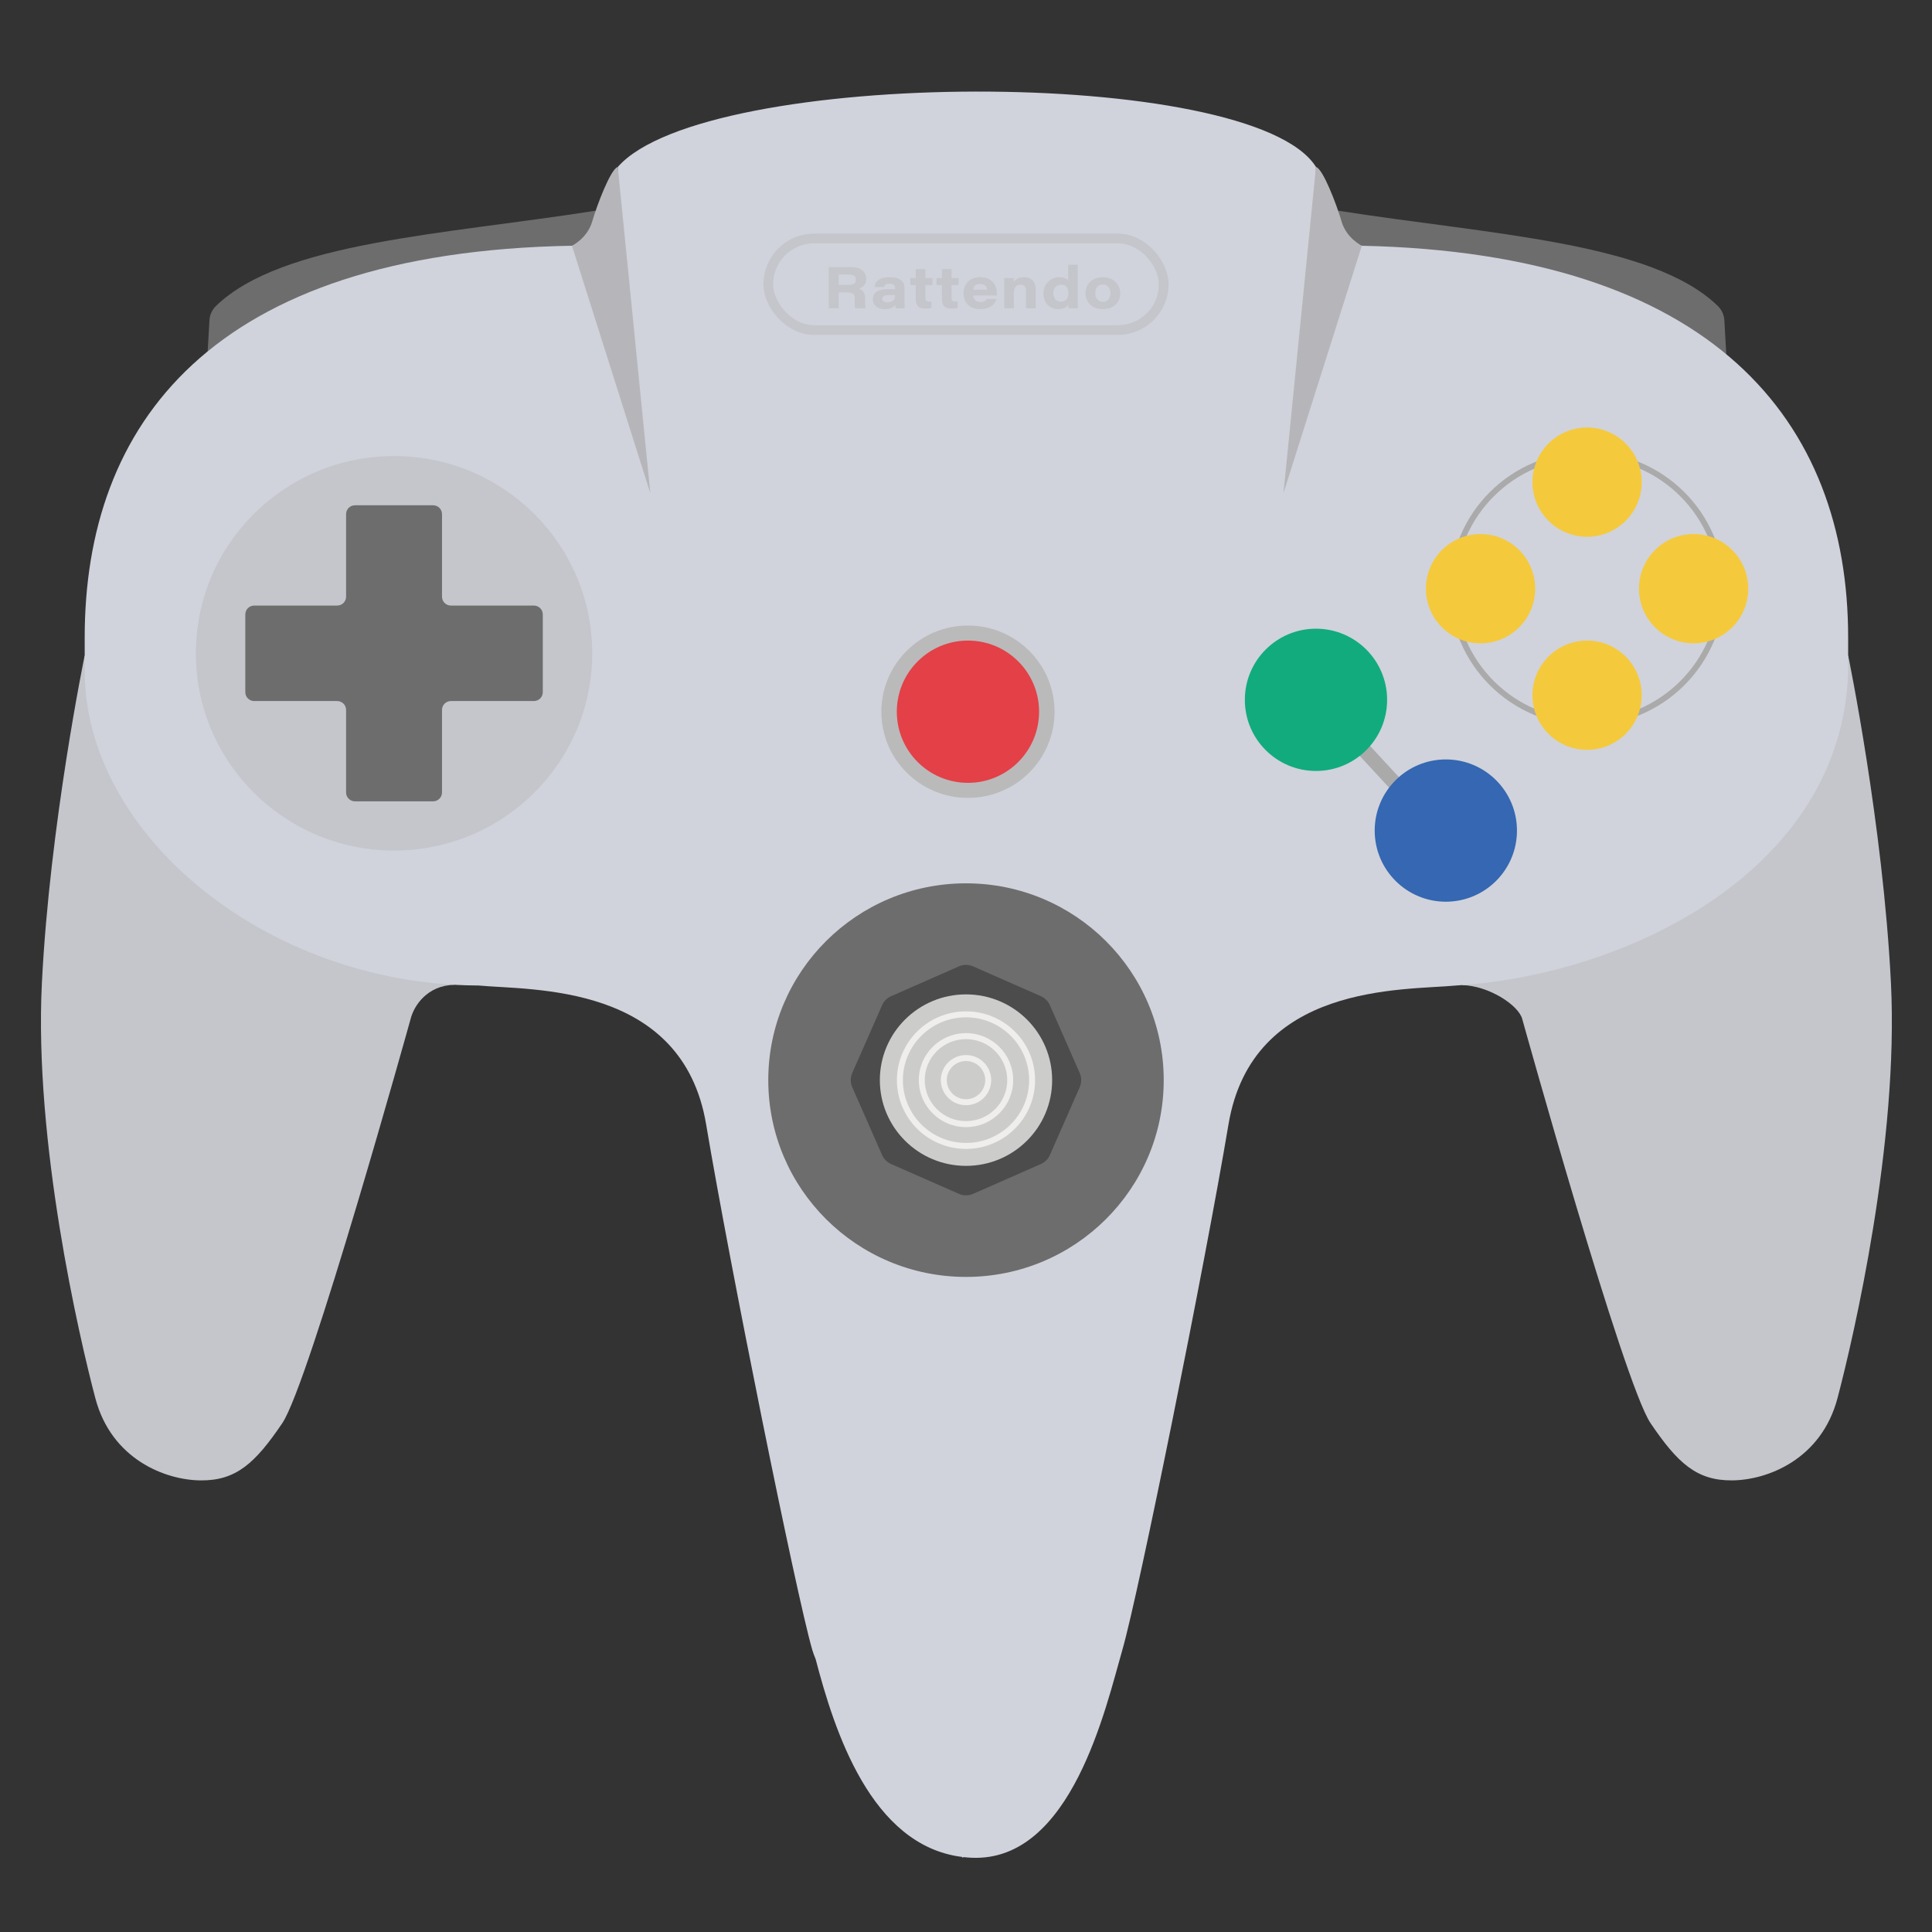 <?xml version="1.0" encoding="UTF-8"?>
<svg id="MAIN" xmlns="http://www.w3.org/2000/svg" viewBox="0 0 1000 1000">
  <rect x="0" y="0" width="1000" height="1000" fill="#333333" stroke="none"/>
  <defs>
    <style>
      .cls-1 {
        fill: #cccccb;
      }

      .cls-2 {
        fill: #efeeed;
      }

      .cls-3 {
        fill: #4c4c4d;
      }

      .cls-4 {
        fill: #d0d3db;
      }

      .cls-5 {
        fill: #bababa;
      }

      .cls-6 {
        fill: #e34048;
      }

      .cls-7 {
        stroke: #c4c6cc;
        stroke-width: 5px;
      }

      .cls-7, .cls-8 {
        fill: none;
        stroke-miterlimit: 10;
      }

      .cls-8 {
        stroke: #aaaaab;
        stroke-width: 3px;
      }

      .cls-9 {
        fill: #f5c93c;
      }

      .cls-10 {
        fill: #aaaaab;
      }

      .cls-11 {
        fill: #6d6d6d;
      }

      .cls-12 {
        fill: #b6b6ba;
      }

      .cls-13 {
        fill: #12ab7e;
      }

      .cls-14 {
        fill: #3567b2;
      }

      .cls-15 {
        fill: #c4c6cc;
      }
    </style>
  </defs>
  <g id="Body">
    <path class="cls-11" d="M896.24,231.23h-203.66v-122.18c78.95,12.41,162.34,16.22,196.51,49.27,2.03,1.96,3.27,4.61,3.43,7.43l3.72,65.48Z"/>
    <path class="cls-11" d="M104.69,231.23h203.66s0-122.18,0-122.18c-78.95,12.41-162.34,16.22-196.51,49.27-2.03,1.96-3.27,4.61-3.43,7.43l-3.72,65.48Z"/>
    <path class="cls-15" d="M235.1,509.74c-13.83.29-20.87,10.64-22.62,17.85,0,0-52.39,188.38-66.37,209.04s-23.85,29.77-42.23,29.62-46.18-10.94-54.53-42.53-31.78-132.64-27.67-214.89,22.14-169.52,22.14-169.52l191.28,170.43Z"/>
    <path class="cls-15" d="M756.79,509.89c13.83.29,29.41,10.48,31.16,17.69,0,0,52.39,188.38,66.37,209.04s23.85,29.77,42.23,29.62c18.38-.15,46.18-10.94,54.53-42.53,8.35-31.59,31.78-132.64,27.67-214.89-4.1-82.25-22.14-169.52-22.14-169.52l-199.82,170.59Z"/>
    <path class="cls-4" d="M704.87,127.2s-8.77-.01-23.72-.03v-40.76c-32.9-52.6-316.34-51.43-361.37,0v40.65c-12.07.03-20.39.08-23.72.13-187.43,3.28-252.21,93.08-252.22,202.78v17.34c0,84.52,93.81,162.06,202.77,162.77h.92c27.73,2.61,105.66-1.34,117.96,71.88,12.3,73.22,46.41,242.43,54.91,271.9.44,1.51,1.04,3.16,1.78,4.91,9.67,36.99,28.57,96.47,75.77,102.37.24.27.38.43.38.43,0,0,.13-.12.36-.34,1.43.16,2.87.28,4.35.34,51.65,2.13,69.42-78.23,77.92-107.7,8.51-29.47,42.61-198.68,54.91-271.9,12.3-73.22,90.23-69.27,117.96-71.88,89.23-5.51,199.96-60.03,202.77-162.77v-17.34c0-111.99-69.8-198.9-251.72-202.78Z"/>
    <path class="cls-12" d="M681.15,86.41l-16.83,168.84,40.56-128.05s-7.97-3.87-10.48-12.53-9.63-27.34-13.24-28.25Z"/>
    <path class="cls-12" d="M319.77,86.41l16.83,168.84-40.56-128.05s7.97-3.87,10.48-12.53,9.63-27.34,13.24-28.25Z"/>
    <ellipse class="cls-11" cx="500" cy="559.07" rx="102.34" ry="101.86"/>
    <path class="cls-3" d="M503.7,500.21l35.07,15.43c2.08.91,3.74,2.57,4.65,4.65l15.43,35.07c1.04,2.36,1.04,5.05,0,7.41l-15.43,35.07c-.91,2.08-2.57,3.74-4.65,4.65l-35.07,15.43c-2.36,1.04-5.05,1.04-7.41,0l-35.07-15.43c-2.08-.91-3.74-2.57-4.65-4.65l-15.43-35.07c-1.04-2.36-1.04-5.05,0-7.41l15.43-35.07c.91-2.08,2.57-3.74,4.65-4.65l35.07-15.43c2.36-1.04,5.05-1.04,7.41,0Z"/>
    <ellipse class="cls-5" cx="501.01" cy="368.38" rx="44.82" ry="44.61"/>
    <ellipse class="cls-8" cx="821.47" cy="304.7" rx="69.6" ry="69.28"/>
    <ellipse class="cls-15" cx="203.96" cy="338.15" rx="102.57" ry="102.09"/>
    <rect class="cls-10" x="685.42" y="391.74" width="54.68" height="7.43" transform="translate(519.32 -396.37) rotate(47.25)"/>
  </g>
  <g id="Buttons">
    <circle class="cls-9" cx="821.47" cy="249.56" r="28.27"/>
    <circle class="cls-9" cx="821.47" cy="359.84" r="28.27"/>
    <circle class="cls-14" cx="748.36" cy="429.9" r="36.82"/>
    <circle class="cls-13" cx="681.15" cy="362.23" r="36.82"/>
    <circle class="cls-6" cx="501.01" cy="368.38" r="36.82"/>
    <circle class="cls-9" cx="876.61" cy="304.7" r="28.27"/>
    <circle class="cls-9" cx="766.33" cy="304.7" r="28.27"/>
    <ellipse class="cls-1" cx="500" cy="559.07" rx="44.59" ry="44.38"/>
    <path class="cls-2" d="M500,526.56c18.02,0,32.67,14.58,32.67,32.51s-14.66,32.51-32.67,32.51-32.67-14.58-32.67-32.51,14.66-32.51,32.67-32.51M500,523.48c-19.75,0-35.76,15.94-35.76,35.6s16.01,35.6,35.76,35.6,35.76-15.94,35.76-35.6-16.01-35.6-35.76-35.6h0Z"/>
    <path class="cls-2" d="M500,537.84c11.77,0,21.35,9.52,21.35,21.23s-9.58,21.23-21.35,21.23-21.35-9.52-21.35-21.23,9.58-21.23,21.35-21.23M500,534.75c-13.5,0-24.43,10.89-24.43,24.32s10.94,24.32,24.43,24.32,24.43-10.89,24.43-24.32-10.94-24.32-24.43-24.32h0Z"/>
    <path class="cls-2" d="M500,549.18c5.49,0,9.95,4.44,9.95,9.89s-4.47,9.89-9.95,9.89-9.95-4.44-9.95-9.89,4.47-9.89,9.95-9.89M500,546.09c-7.2,0-13.04,5.81-13.04,12.98s5.84,12.98,13.04,12.98,13.04-5.81,13.04-12.98-5.84-12.98-13.04-12.98h0Z"/>
    <path class="cls-11" d="M276.34,313.44h-42.96c-2.54,0-4.6-2.05-4.6-4.58v-42.75c0-2.53-2.06-4.58-4.6-4.58h-40.45c-2.54,0-4.6,2.05-4.6,4.58v42.75c0,2.53-2.06,4.58-4.6,4.58h-42.96c-2.54,0-4.6,2.05-4.6,4.58v40.26c0,2.53,2.06,4.58,4.6,4.58h42.96c2.54,0,4.6,2.05,4.6,4.58v42.75c0,2.53,2.06,4.58,4.6,4.58h40.45c2.54,0,4.6-2.05,4.6-4.58v-42.75c0-2.53,2.06-4.58,4.6-4.58h42.96c2.54,0,4.6-2.05,4.6-4.58v-40.26c0-2.53-2.06-4.58-4.6-4.58Z"/>
  </g>
  <g id="TEXT">
    <rect class="cls-7" x="397.66" y="123.44" width="204.68" height="47.39" rx="23.7" ry="23.7"/>
    <g>
      <path class="cls-15" d="M434.1,151.37v8.21h-5.12v-21.33h11.61c4.94,0,7.76,2.42,7.76,6.09,0,2.76-1.61,4.36-3.73,5.03.88.36,3.15,1.21,3.15,5.03v1.06c0,1.48,0,3.12.27,4.12h-5.3c-.36-.94-.39-2.21-.39-4.45v-.73c0-2.15-.79-3.03-3.91-3.03h-4.33ZM434.1,147.46h5.33c2.52,0,3.61-.91,3.61-2.7s-1.12-2.64-3.58-2.64h-5.36v5.33Z"/>
      <path class="cls-15" d="M468.16,155.19c0,2.03.09,4.06.12,4.39h-4.67c-.12-.36-.15-1.33-.18-1.76-.85,1.33-2.64,2.18-5.61,2.18-4.27,0-6-2.61-6-5.12,0-4.09,3.61-5.24,8.21-5.24h3.27v-.49c0-1.27-.55-2.3-2.85-2.3-2.12,0-2.61.79-2.82,1.7h-4.94c.12-1.94,1.48-5.06,7.7-5.06,6.79,0,7.76,3.21,7.76,5.82v5.88ZM463.31,152.76c-.36-.03-1.42-.03-3.18-.03-2.52,0-3.52.67-3.52,1.91,0,1.03.82,1.85,2.64,1.85,2.7,0,4.06-1.24,4.06-3.49v-.24Z"/>
      <path class="cls-15" d="M471.18,143.91h2.82v-4.61h4.97v4.61h3.64v3.61h-3.64v6.61c0,1.33.27,1.94,1.79,1.94.42,0,.91,0,1.33-.09v3.39c-.85.24-1.97.33-3.12.33-3.85,0-4.97-1.67-4.97-4.73v-7.45h-2.82v-3.61Z"/>
      <path class="cls-15" d="M484.76,143.91h2.82v-4.61h4.97v4.61h3.64v3.61h-3.64v6.61c0,1.33.27,1.94,1.79,1.94.42,0,.91,0,1.33-.09v3.39c-.85.24-1.97.33-3.12.33-3.85,0-4.97-1.67-4.97-4.73v-7.45h-2.82v-3.61Z"/>
      <path class="cls-15" d="M503.64,152.94c.12,1.91,1.49,3.39,3.85,3.39,1.85,0,2.73-.58,3.3-1.55h4.97c-.97,2.79-3.3,5.21-8.33,5.21-6.42,0-8.73-4.24-8.73-8.24,0-4.39,2.97-8.27,8.7-8.27,6.09,0,8.55,4.21,8.55,8.27,0,.39,0,.7-.03,1.18h-12.27ZM510.91,149.91c-.09-1.18-.73-2.94-3.55-2.94-2.58,0-3.55,1.39-3.67,2.94h7.21Z"/>
      <path class="cls-15" d="M519.81,147.88c0-1.33,0-2.85-.03-3.97h4.82c.06.45.12,1.39.15,2.03.73-1.09,2.15-2.45,5.21-2.45,3.85,0,6.12,2.39,6.12,6.42v9.67h-5v-8.88c0-1.79-.7-3.36-2.91-3.36-2.33,0-3.39,1.61-3.39,4.42v7.82h-4.97v-11.7Z"/>
      <path class="cls-15" d="M557.87,137v18.18c0,1.45,0,2.94.03,4.39h-4.88c-.06-.45-.09-1.21-.12-1.82-.88,1.21-1.97,2.24-5.21,2.24-4.36,0-7.61-3.24-7.61-8.12,0-5.27,4.18-8.39,8.06-8.39,3.06,0,4.3,1.03,4.76,1.64v-8.12h4.97ZM549.15,156.13c2.54,0,3.88-1.67,3.88-4.36s-1.06-4.42-3.88-4.42c-2.67,0-3.97,2.12-3.97,4.42,0,2.48,1.42,4.36,3.97,4.36Z"/>
      <path class="cls-15" d="M579.84,151.73c0,4.82-3.33,8.27-9.15,8.27s-8.82-3.91-8.82-8.27,3.09-8.24,9-8.24,8.97,4.36,8.97,8.24ZM566.9,151.73c0,2.45,1.36,4.55,3.94,4.55s3.91-2.06,3.91-4.45-1.18-4.58-3.94-4.58-3.91,2.09-3.91,4.48Z"/>
    </g>
  </g>
</svg>